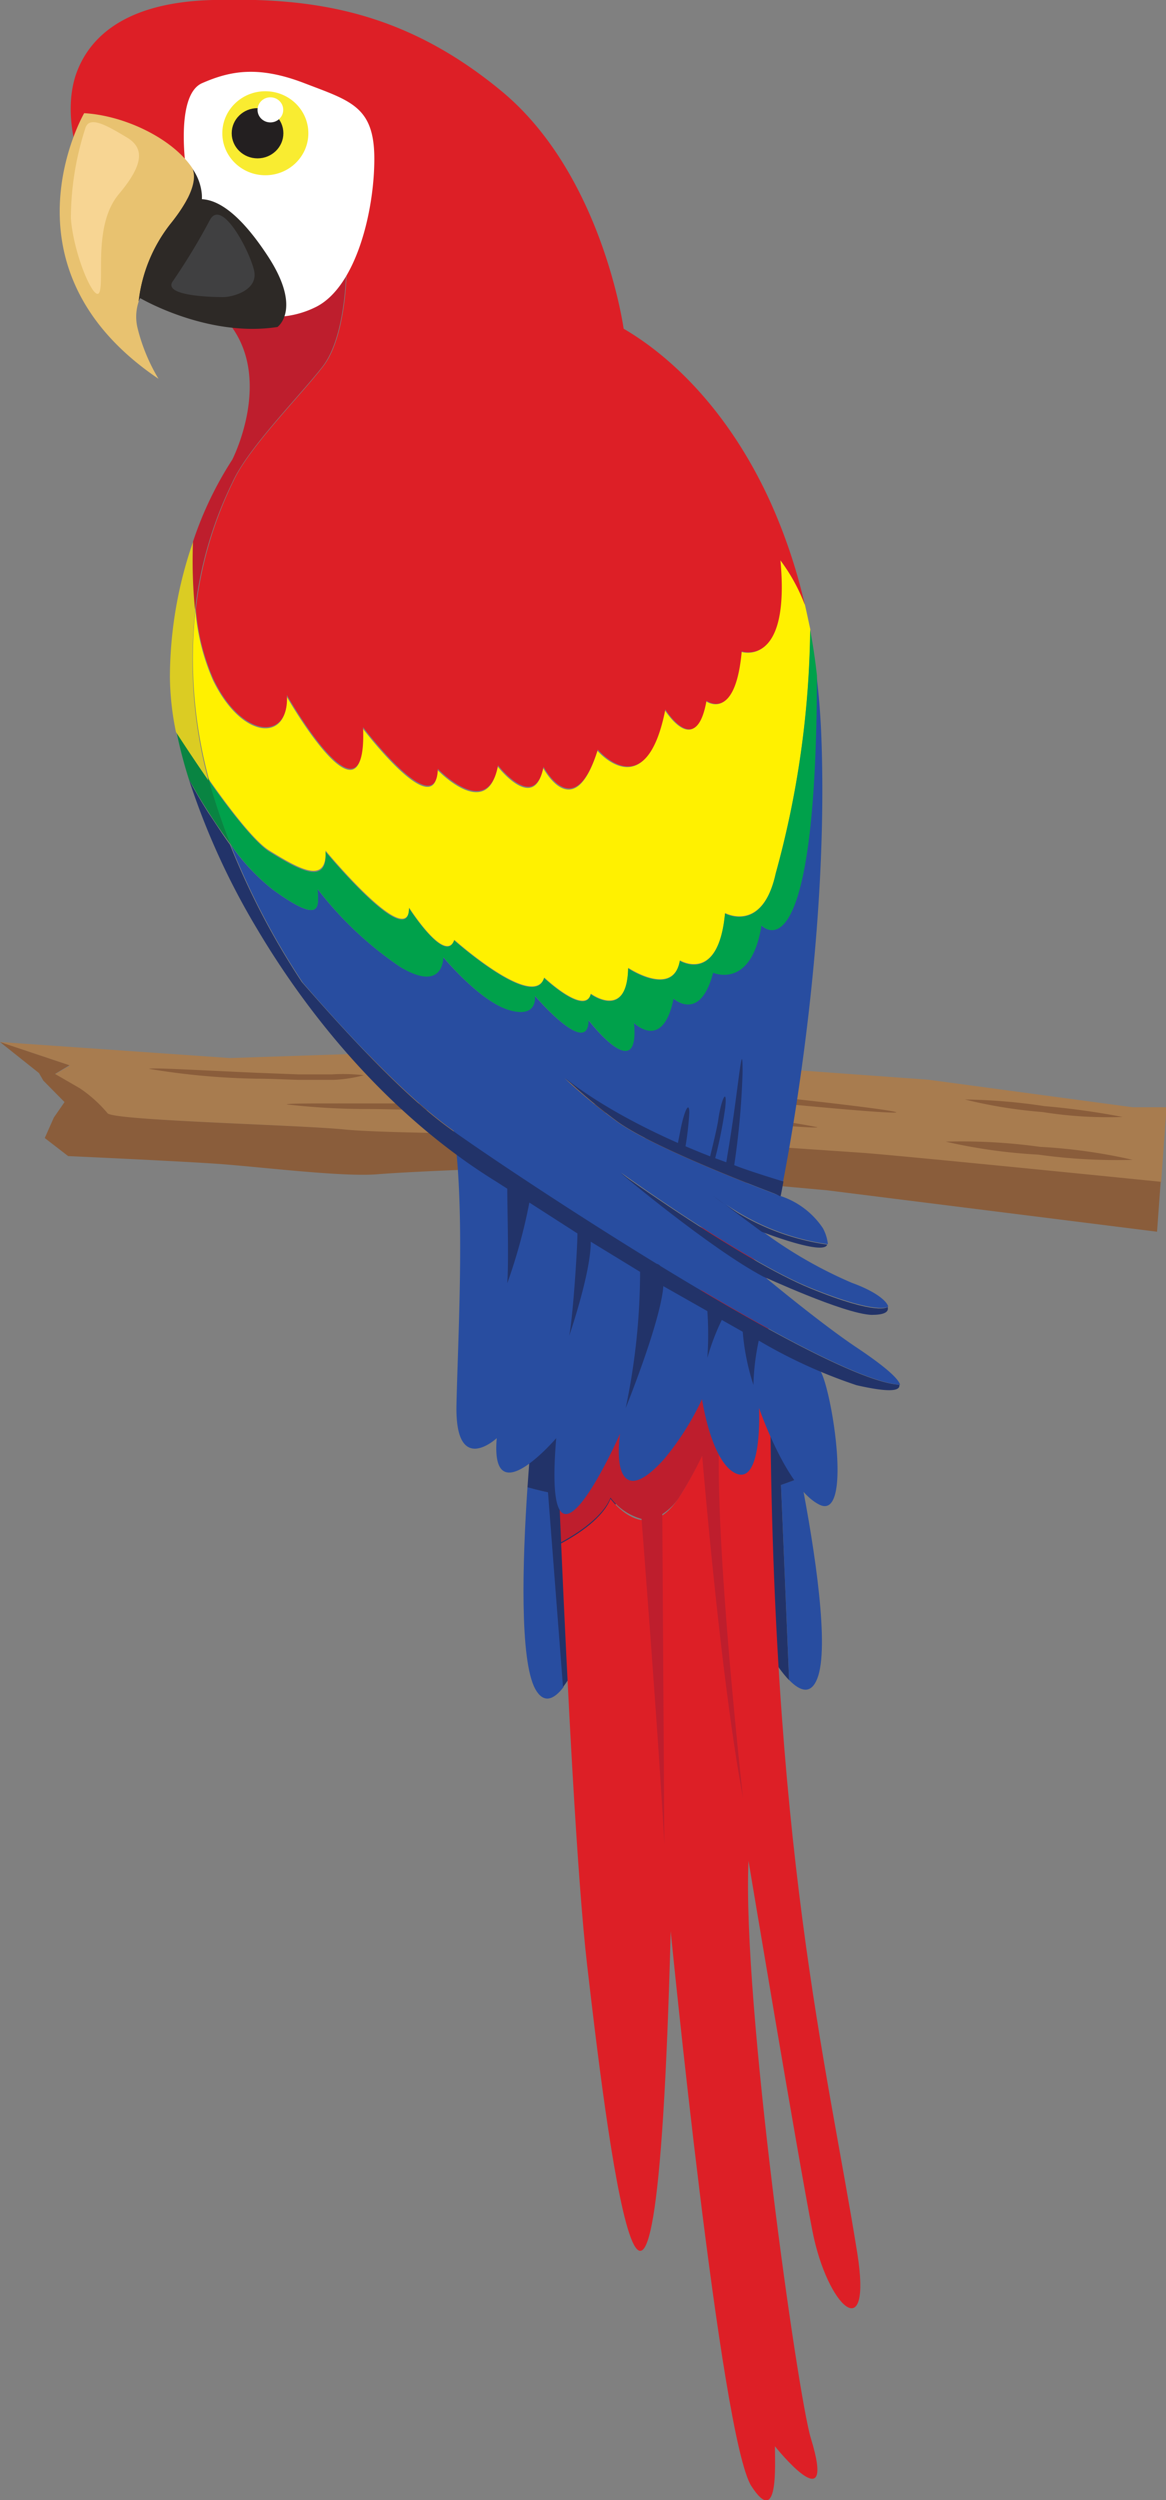 <svg id="Layer_1" data-name="Layer 1" xmlns="http://www.w3.org/2000/svg" viewBox="0 0 80.77 173.17"><rect x="0" y="0" width="80.77" height="173.17" fill="#808080" stroke="none"/><defs><style>.cls-1{fill:#a87c4f;}.cls-2{fill:#8a5d3b;}.cls-3{fill:#284da0;}.cls-4{fill:#223369;}.cls-5{fill:#dd1f26;}.cls-6{fill:#be1e2d;}.cls-7{fill:#fff100;}.cls-8{fill:#098442;}.cls-9{fill:#dbcc23;}.cls-10{fill:#fff;}.cls-11{fill:#f9ec31;}.cls-12{fill:#231f20;}.cls-13{fill:#2d2926;}.cls-14{fill:#e8c270;}.cls-15{fill:#404041;}.cls-16{fill:#f7d593;}.cls-17{fill:#00a14b;}</style></defs><title>big parrot</title><path class="cls-1" d="M3.81,74.41l1.73,1a9.26,9.26,0,0,1,1.9,1.71c.22.51,13.26.79,16.5,1.14s17,.33,17,.33l18.92,1.32c2.74.19,15.73,1.49,20.57,2l.38-5.21-2.34,0L64.3,74.79,46.76,73.52,34.5,72.67l-18.58.62L0,72.18l4.84,1.63Z"/><path class="cls-2" d="M3,74.85l1.47,1.49-.74,1.07L3.1,78.83l1.62,1.25s7.31.33,10.25.53,8.7.93,11.16.73,11.25-.59,14-.4,17.16,1.51,17.16,1.51l22.86,2.87.25-3.46c-4.84-.49-17.83-1.79-20.57-2L40.9,78.57s-13.72,0-17-.33S7.67,77.62,7.44,77.1a9.26,9.26,0,0,0-1.9-1.71l-1.73-1,1-.6L0,72.18l2.7,2.15Z"/><path class="cls-2" d="M25.2,74.48A12.2,12.2,0,0,0,23,74.42l-2.34,0-2.88-.11c-4.09-.18-7.42-.38-7.44-.27a50.13,50.13,0,0,0,7.46.68c1,0,2,.06,2.92.08l2.37,0A9.52,9.52,0,0,0,25.2,74.48Z"/><path class="cls-2" d="M56.62,78.08a45.65,45.65,0,0,0-5.34-.73c-3.33-.35-7.94-.83-13.12-1-10.13.17-18.3,0-18.3.15a48.8,48.8,0,0,0,5.43.32c1.67,0,3.66.08,5.87.12s4.68-.06,7.1,0c5,.14,9.63.56,13,.81S56.6,78.16,56.62,78.08Z"/><path class="cls-2" d="M62.09,77.05c0-.11-4.41-.66-10-1.24-2.77-.31-5.29-.47-7.11-.6a21,21,0,0,0-3-.11,21,21,0,0,0,2.92.4c1.81.2,4.32.41,7.06.72C57.55,76.79,62.05,77.16,62.09,77.05Z"/><path class="cls-2" d="M78.46,80.34a37.87,37.87,0,0,0-6.42-.9,39.39,39.39,0,0,0-6.53-.36,37.87,37.87,0,0,0,6.42.9A39.28,39.28,0,0,0,78.46,80.34Z"/><path class="cls-2" d="M77.76,77.37a52.27,52.27,0,0,0-5.41-.75,39.85,39.85,0,0,0-5.51-.46,33.28,33.28,0,0,0,5.38.87A28.85,28.85,0,0,0,77.76,77.37Z"/><path class="cls-3" d="M36.54,103c-.35,5.17-.55,12,.54,14,.56,1,1.25.78,1.95-.13L38,103.37S37.3,103.24,36.54,103Z"/><path class="cls-4" d="M37.08,96.71s-.3,2.78-.54,6.31c.76.22,1.42.35,1.42.35L39,116.86c1.57-2,3.14-7.41,3.14-8.5C42.16,106.79,45.82,88.53,37.08,96.71Z"/><path class="cls-3" d="M55.47,102.34c1,5.1,2,11.81,1.14,13.94-.43,1.09-1.15.91-1.95.09l-.56-13.52S54.74,102.65,55.47,102.34Z"/><path class="cls-4" d="M54.18,96.14s.63,2.73,1.29,6.21c-.73.3-1.37.51-1.37.51l.56,13.52c-1.8-1.86-4-7-4.13-8.08C50.34,106.73,44.52,89,54.18,96.14Z"/><path class="cls-5" d="M53.35,94.89l-1.81-1s-2.34,6.55-4.57,9.93-4.68,0-4.68,0c-.52,1.33-2.23,2.45-3.42,3.09.43,9.86,1.1,23.14,1.8,29.2,1.19,10.26,4.68,40.15,5.79-2.34,0,0,3.46,35.14,5.59,38.44,1.88,2.91,1.63-1.41,1.63-2.76,0,0,4.32,5.41,2.49-.55-.9-2.92-4.76-30.19-4.32-40,0,0,3.4,20.39,4.43,25.65s4.16,8.1,3.1,1.49C57.3,143,53.35,127.92,53.35,94.89Z"/><path class="cls-6" d="M49.89,98c1-2.28,1.65-4.18,1.65-4.18l1.81,1q-.16-3.39-.27-6.87S40.43,76.09,38.39,94.83c0,0,.18,5.2.48,12,1.18-.64,2.9-1.77,3.42-3.09a4,4,0,0,0,2.15,1.47c.51,6.61,1.32,17.49,1.58,22.56,0,0-.09-13.81-.14-22.89A4,4,0,0,0,47,103.79a27.36,27.36,0,0,0,1.64-2.95c.48,5.57,1.55,16.89,2.83,23.7,0,0-2.25-20-1.55-26.49Z"/><path class="cls-7" d="M55.76,41.9A12.57,12.57,0,0,0,54,38.73c.74,7.6-2.67,6.42-2.67,6.42-.41,4.91-2.44,3.42-2.44,3.42-.71,4.06-2.85.6-2.85.6C44.73,55.93,41.38,52,41.38,52c-1.63,5.26-3.76,1.19-3.76,1.19-.61,3.18-3.15-.1-3.15-.1-.71,3.87-4.17.24-4.17.24-.1,3.82-5.18-2.88-5.18-2.88.31,7.59-5.28-2.23-5.28-2.23.21,3.18-3.05,3.08-5.08-1.09a15,15,0,0,1-1.22-4.86A31.88,31.88,0,0,0,14.48,54c1.45,2.07,3.16,4.29,4.18,4.92,2.06,1.27,4,2.38,3.89,0,0,0,5.79,7,5.79,3.95,0,0,2.52,3.95,3.13,2.23,0,0,5.52,4.92,6.23,2.61,0,0,2.84,2.68,3.23,1.12,0,0,2.52,1.86,2.59-1.79,0,0,3.13,2.09,3.58-.52,0,0,2.67,1.64,3.13-3.28,0,0,2.59,1.42,3.51-2.76a66,66,0,0,0,2.39-16.89C56,43,55.89,42.46,55.76,41.9Z"/><path class="cls-3" d="M59.37,93.36c-2.54-1.69-6.5-5-6.5-5C49.2,86.46,43,81.21,43,81.21s8.44,6.09,13.16,8,5.37,1.29,5.37,1.29c-.14-.45-1-1.09-2.52-1.64a30.51,30.51,0,0,1-6.2-3.57l-3.35-2.48a16.45,16.45,0,0,0,7.89,3.37A3,3,0,0,0,57,85.07a5.66,5.66,0,0,0-2.95-2.23s-8.89-3.3-11.43-5.24a38.1,38.1,0,0,1-3.53-2.93s4.61,4.05,15.15,7.2c.72-3.7,3.18-17.57,2.65-31-.06-1.42-.17-2.78-.33-4.09,0,21.49-3.84,17.3-3.84,17.3-.71,4.47-3.35,3.28-3.35,3.28-.92,3.48-2.74,1.79-2.74,1.79-.71,3.67-2.74,1.69-2.74,1.69.41,4.47-3.15-.2-3.15-.2,0,2.68-3.72-1.69-3.72-1.69s.26,1.59-1.77,1-4.57-3.67-4.57-3.67.1,2.48-2.95.7A24.58,24.58,0,0,1,22,61.59c0,1,.51,2.68-3.15,0a14.67,14.67,0,0,1-2.87-3.07h0a52.62,52.62,0,0,0,5,9.55c2.82,3.26,7,7.8,10.29,10.15,5,3.55,26,17.39,31.08,17.7C62.2,95.37,60.79,94.31,59.37,93.36Z"/><path class="cls-4" d="M42.65,77.6c2.54,1.94,11.43,5.24,11.43,5.24s.07-.34.19-1c-10.55-3.15-15.15-7.2-15.15-7.2A38.1,38.1,0,0,0,42.65,77.6Z"/><path class="cls-5" d="M54,38.73a12.57,12.57,0,0,1,1.75,3.16,38,38,0,0,0-2.36-7.06c-2.75-6.08-6.66-10-10.19-12.06,0,0-1.46-10.66-8.45-16.45S21.25-.16,14.75,0,6,2.93,5.23,5.25c-1,3.17.58,6.65.58,6.65S13.23,18.69,16,22.57a9.08,9.08,0,0,1,3-1.68A11.27,11.27,0,0,0,24,19.12s-.07,4.24-1.59,6.23-5.19,5.66-6.25,8a27.15,27.15,0,0,0-2.59,8.84,15,15,0,0,0,1.22,4.86c2,4.17,5.29,4.27,5.08,1.09,0,0,5.59,9.82,5.28,2.23,0,0,5.08,6.69,5.18,2.88,0,0,3.46,3.63,4.17-.24,0,0,2.54,3.28,3.15.1,0,0,2.13,4.07,3.76-1.19,0,0,3.35,4,4.68-2.78,0,0,2.13,3.46,2.85-.6,0,0,2,1.5,2.44-3.42,0,0,3.41,1.17,2.67-6.43Z"/><path class="cls-8" d="M14.14,53.55h0c-.44-.63-.84-1.23-1.19-1.76l-.06-.1-.19-.28-.12-.19L12.44,51l-.22-.34A32,32,0,0,0,13.09,54,44.66,44.66,0,0,0,16,58.52,41,41,0,0,1,14.48,54Z"/><path class="cls-9" d="M13.53,42.23a32.27,32.27,0,0,1-.16-3.67v0c0-.16,0-.32,0-.47s0,0,0-.06c0-.17,0-.34,0-.49a28.77,28.77,0,0,0-1.6,9.38,19.63,19.63,0,0,0,.42,3.79c.48.74,1.31,2,2.25,3.36A31.88,31.88,0,0,1,13.53,42.23Z"/><path class="cls-6" d="M22.37,25.35c1.52-2,1.59-6.23,1.59-6.23A11.27,11.27,0,0,1,19,20.89a9.08,9.08,0,0,0-3,1.68l.09.13c2.72,3.85,0,9.14,0,9.14a24.72,24.72,0,0,0-2.72,5.68,34.19,34.19,0,0,0,.14,4.72,27.15,27.15,0,0,1,2.59-8.84C17.18,31,20.85,27.33,22.37,25.35Z"/><path class="cls-3" d="M56.85,95c-.6-1.07-4.16-2.68-6-3.46l0-.06s-21-19.66-19.74-14.77.61,15.66.51,20.63,2.79,2.28,2.79,2.28c-.46,5.36,4.12,0,4.12,0-1,12,4.42-.3,4.42-.3-.36,2.78.36,4.77,3.07,1.73a19,19,0,0,0,2.61-4.13c.3,1.82,1,4.38,2.22,5.08,2,1.12,1.73-4.47,1.73-4.47s1.91,5.59,4.19,6.7S57.66,96.46,56.85,95Z"/><path class="cls-4" d="M50.86,80.71a54.12,54.12,0,0,0,.58-6.46c0-2.73-.3,1.34-1,5.46l-.13.8-.77-.28a31.05,31.05,0,0,0,.7-3.52c.15-1.52-.3-.47-.48.82-.08.57-.35,1.66-.57,2.58-.7-.23-1.27-.39-1.74-.5a21.44,21.44,0,0,0,.3-2.53c0-.84-.36-.2-.66,1.44-.06.3-.13.64-.19,1a6.55,6.55,0,0,0-.9-.13,63,63,0,0,1,8.05,3.48l.13-.64C52.94,81.57,51.83,81.09,50.86,80.71Z"/><path class="cls-10" d="M12.92,12S12.06,6.61,14,5.76s3.88-1.23,7.08,0S25.93,7.37,25.93,11s-1.26,8.82-4,10.24a6.51,6.51,0,0,1-5.92,0C15.15,20.84,12.85,16.84,12.92,12Z"/><ellipse class="cls-11" cx="18.38" cy="9.23" rx="2.98" ry="2.91"/><ellipse class="cls-12" cx="17.84" cy="9.23" rx="1.79" ry="1.74"/><ellipse class="cls-10" cx="18.73" cy="7.61" rx="0.89" ry="0.87"/><path class="cls-13" d="M9.71,20.65s4.66,2.75,9.51,2c0,0,1.75-1.23-.68-4.93s-4.27-4.36-5.63-3.7A6.42,6.42,0,0,0,9.71,20.65Z"/><path class="cls-4" d="M57.3,86.21a16.45,16.45,0,0,1-7.89-3.37l3.35,2.48S57.07,87,57.3,86.21Z"/><path class="cls-4" d="M60.37,91.08c.87,0,1.22-.19,1.12-.55,0,0-.64.65-5.37-1.29s-13.16-8-13.16-8,6.25,5.25,9.91,7.19C52.86,88.4,58.42,91,60.37,91.08Z"/><path class="cls-4" d="M62.3,95.92c-2.67-.16-9.73-4.06-16.56-8.23a.47.47,0,0,0-.25-.15c-6.09-3.73-11.94-7.65-14.27-9.32-3.52-2.51-8-7.53-10.85-10.81l.56.65a52.62,52.62,0,0,1-5-9.55h0c-.53-.72-1-1.48-1.52-2.24h0c-.24-.38-.47-.76-.69-1.13v0L13.09,54A50.41,50.41,0,0,0,17.8,64.33l.1.13-.1-.13c3.92,6.62,9.58,13.2,16.56,17.51l.78.5c0,1.4.11,4.9,0,6.55a38.23,38.23,0,0,0,1.53-5.59L40,85.44c0,1-.3,5.68-.57,7.09,0,0,1.52-4.42,1.49-6.52l3.42,2.09h0a46.06,46.06,0,0,1-1,9.44s2.43-6,2.61-8.45L49,90.82a23.74,23.74,0,0,1,0,3.24A15.77,15.77,0,0,1,50,91.43l1.45.82a16,16,0,0,0,.74,3.68,16.41,16.41,0,0,1,.37-3.07,35.2,35.2,0,0,0,6.77,3.09C61.61,96.47,62.37,96.36,62.3,95.92ZM18.12,64.73,18,64.52Zm2.14,2.57-1-1.14ZM19.2,66l-.72-.87Zm-.8-1-.23-.29Z"/><path class="cls-14" d="M9.54,22.77a3.31,3.31,0,0,1,.07-1.89,10.62,10.62,0,0,1,2.2-5.37c1.76-2.18,1.75-3.31,1.54-3.82C12,9.62,8.66,8,5.83,7.84c0,0-6.21,10.72,5.15,18.4a12.77,12.77,0,0,1-1.44-3.47h0Z"/><polygon class="cls-13" points="9.54 22.77 9.54 22.77 9.54 22.77 9.54 22.77"/><path class="cls-13" d="M11.8,15.52a10.62,10.62,0,0,0-2.2,5.37,1.71,1.71,0,0,1,.11-.24c1.07-1.8,4.47-4.36,4.27-7.21a3.64,3.64,0,0,0-.64-1.74C13.55,12.21,13.56,13.34,11.8,15.52Z"/><path class="cls-15" d="M14.55,15.22A43.85,43.85,0,0,1,12,19.44c-.86,1.09,2.85,1.14,3.46,1.14s2.49-.45,2.13-1.89S15.36,13.76,14.55,15.22Z"/><path class="cls-16" d="M5.91,8.89a20.37,20.37,0,0,0-1,6.23c.19,2.58,1.71,6.06,2,5.06s-.41-4.67,1.32-6.73,1.79-3.2.54-3.94S6.18,7.94,5.91,8.89Z"/><path class="cls-17" d="M56.12,43.63a66,66,0,0,1-2.39,16.89c-.91,4.17-3.51,2.76-3.51,2.76-.46,4.92-3.13,3.28-3.13,3.28-.46,2.61-3.58.52-3.58.52-.08,3.65-2.59,1.79-2.59,1.79-.38,1.56-3.23-1.12-3.23-1.12-.71,2.31-6.23-2.61-6.23-2.61-.61,1.71-3.13-2.23-3.13-2.23C28.34,66,22.55,59,22.55,59c.15,2.38-1.83,1.27-3.89,0-1-.63-2.73-2.85-4.18-4.92A41,41,0,0,0,16,58.52a14.68,14.68,0,0,0,2.86,3.07c3.66,2.68,3.15,1,3.15,0A24.58,24.58,0,0,0,27.76,67c3,1.79,2.95-.7,2.95-.7s2.54,3.08,4.57,3.67,1.77-1,1.77-1,3.72,4.37,3.72,1.69c0,0,3.56,4.67,3.15.2,0,0,2,2,2.74-1.69,0,0,1.83,1.69,2.74-1.79,0,0,2.64,1.19,3.35-3.28,0,0,3.81,4.19,3.84-17.3C56.47,45.69,56.31,44.64,56.12,43.63Z"/><path class="cls-16" d="M12.94,51.78c.35.52.75,1.12,1.19,1.76C13.69,52.91,13.29,52.3,12.94,51.78Z"/><path class="cls-16" d="M13.09,54l.63,1.1C13.5,54.74,13.29,54.37,13.09,54Z"/></svg>